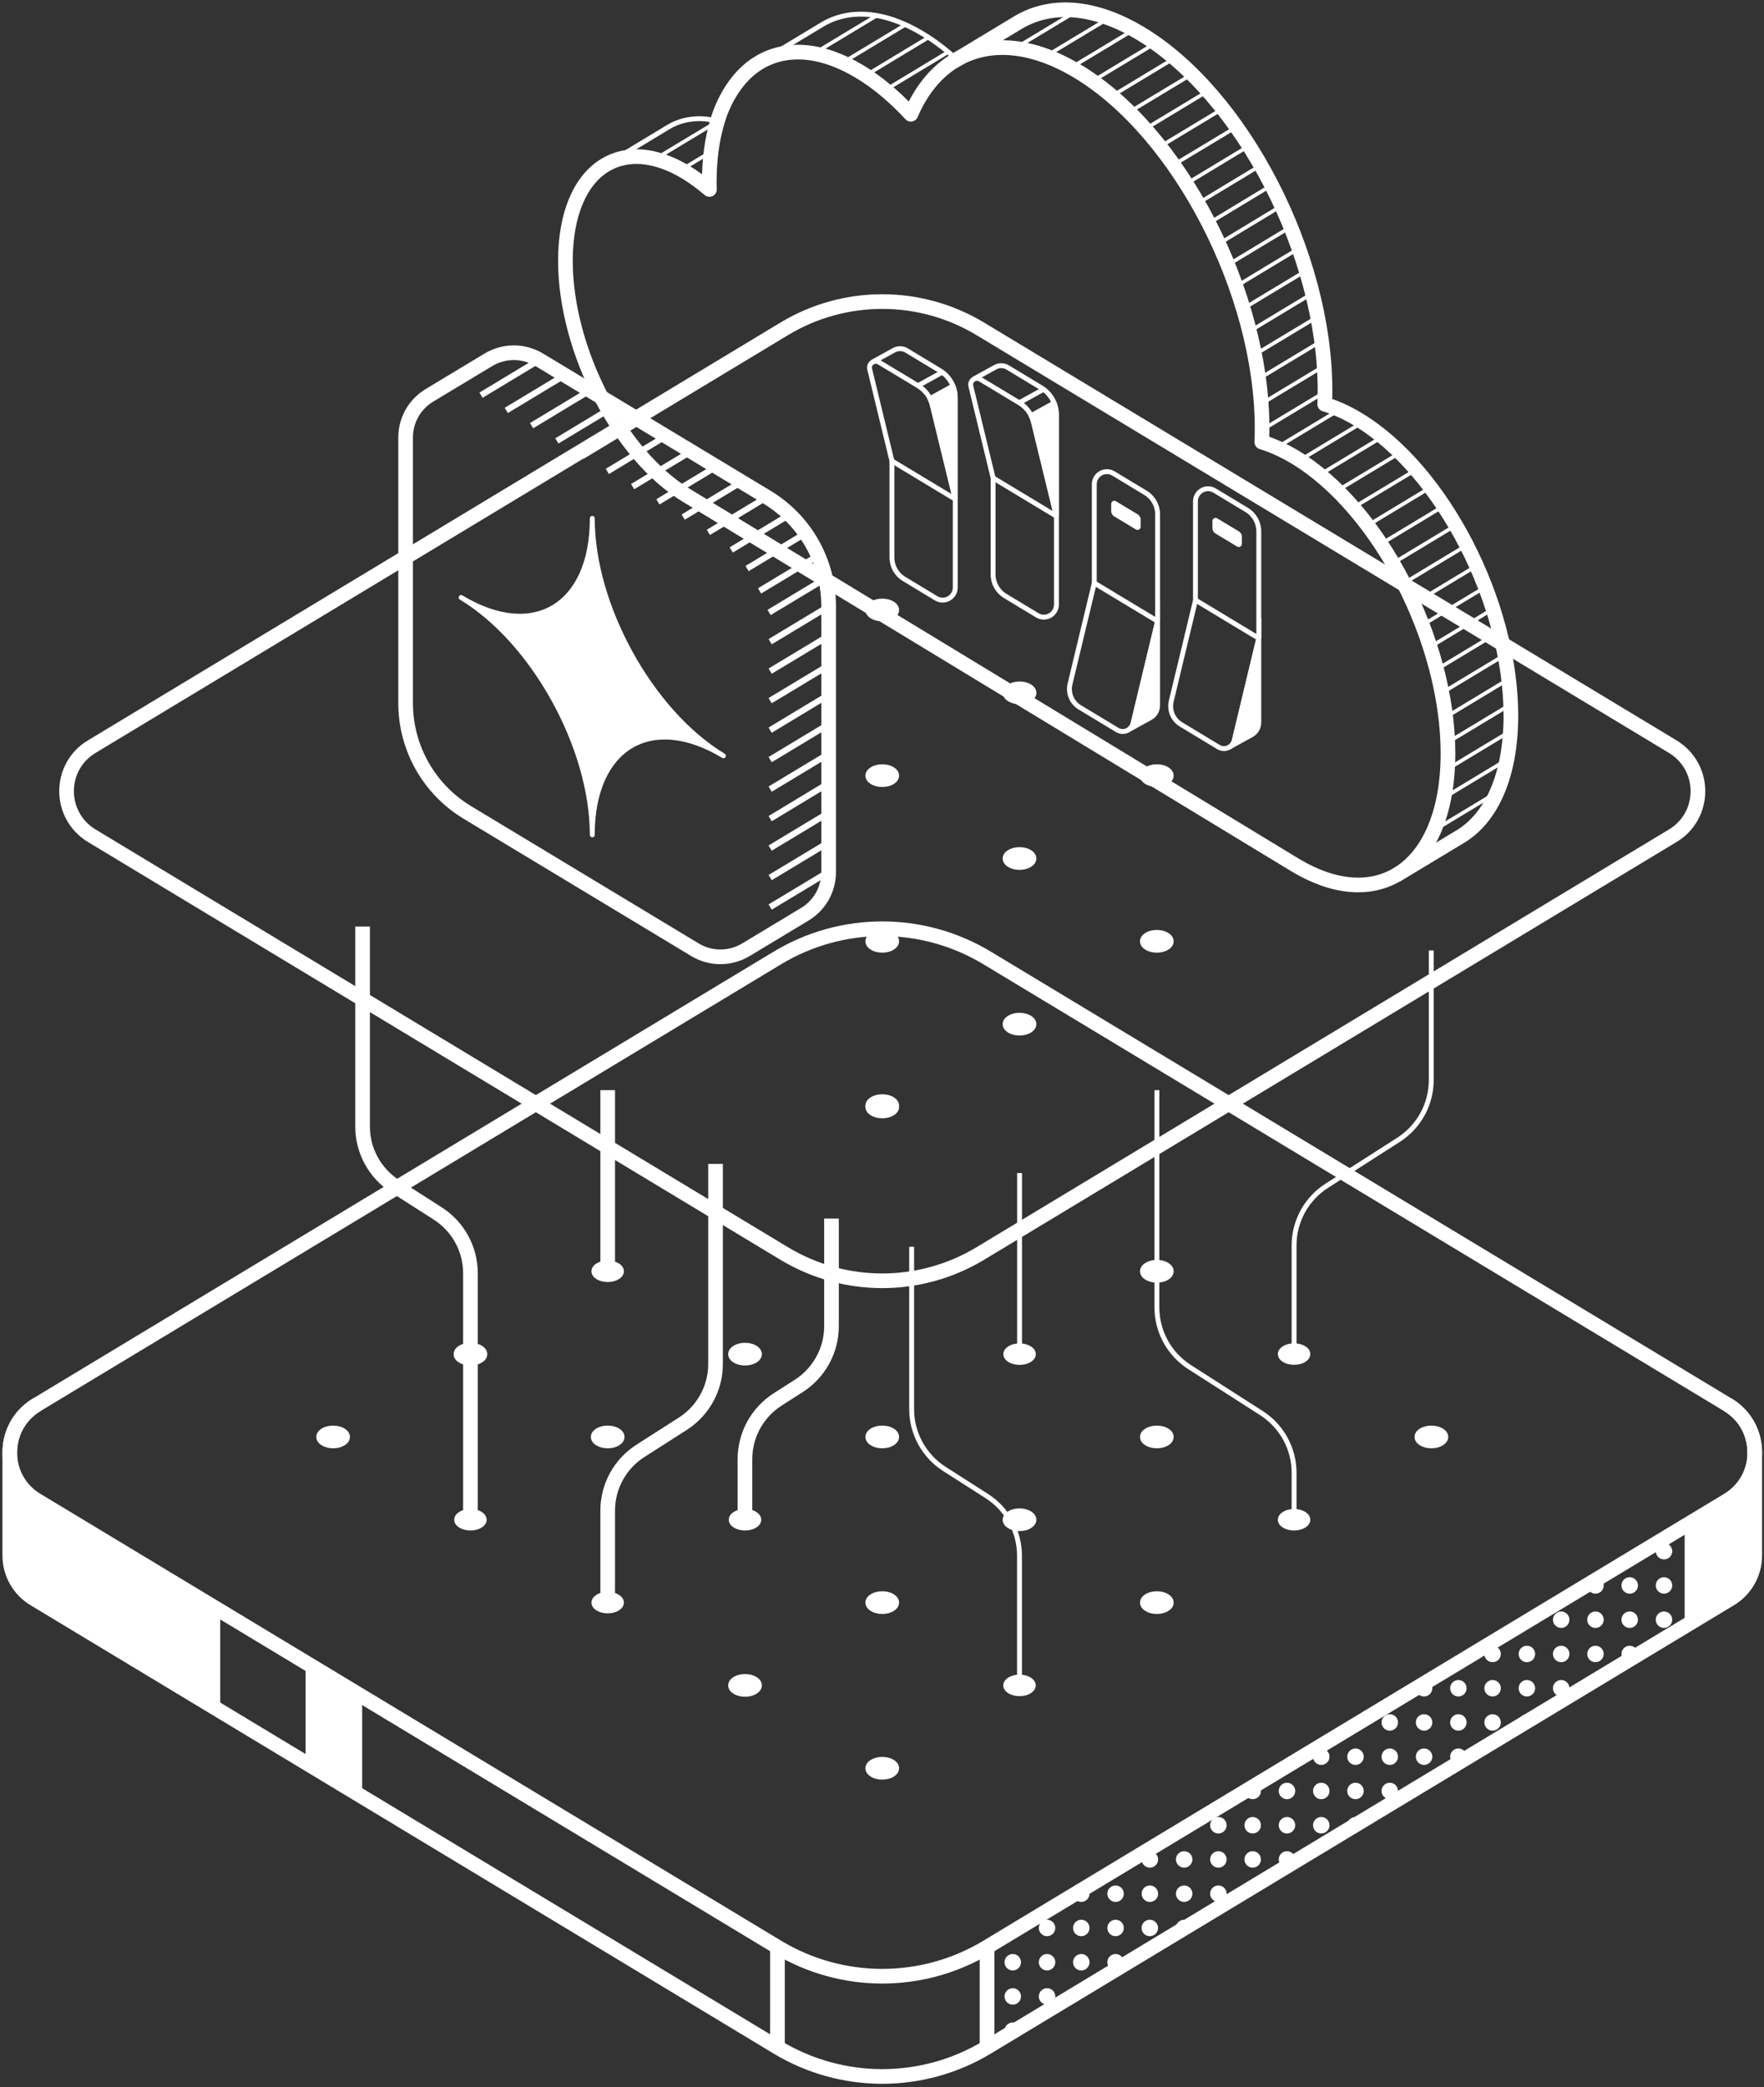 <svg width="361" height="427" viewBox="0 0 361 427" fill="none" xmlns="http://www.w3.org/2000/svg">
<rect x="0" y="0" width="361" height="427" fill="#333333" stroke="none"/>
<path d="M180.551 227.904C182.108 227.904 183.37 227.142 183.37 226.204C183.37 225.266 182.108 224.507 180.551 224.507C178.995 224.507 177.732 225.266 177.732 226.204C177.732 227.142 178.995 227.904 180.551 227.904Z" fill="white" stroke="white" stroke-width="1.25" stroke-miterlimit="10"/>
<path d="M68.173 295.691C69.73 295.691 70.992 294.929 70.992 293.991C70.992 293.054 69.73 292.294 68.173 292.294C66.617 292.294 65.355 293.054 65.355 293.991C65.355 294.929 66.617 295.691 68.173 295.691Z" fill="white" stroke="white" stroke-width="1.25" stroke-miterlimit="10"/>
<path d="M96.275 278.75C97.832 278.75 99.094 277.991 99.094 277.053C99.094 276.115 97.832 275.355 96.275 275.355C94.718 275.355 93.456 276.115 93.456 277.053C93.456 277.991 94.718 278.75 96.275 278.75Z" fill="white" stroke="white" stroke-width="1.25" stroke-miterlimit="10"/>
<path d="M124.362 261.797C125.919 261.797 127.181 261.036 127.181 260.098C127.181 259.16 125.919 258.4 124.362 258.4C122.805 258.4 121.543 259.16 121.543 260.098C121.543 261.036 122.805 261.797 124.362 261.797Z" fill="white" stroke="white" stroke-miterlimit="10"/>
<path d="M96.275 312.63C97.832 312.63 99.094 311.87 99.094 310.932C99.094 309.994 97.832 309.233 96.275 309.233C94.718 309.233 93.456 309.994 93.456 310.932C93.456 311.87 94.718 312.63 96.275 312.63Z" fill="white" stroke="white" stroke-miterlimit="10"/>
<path d="M124.362 295.691C125.919 295.691 127.181 294.929 127.181 293.991C127.181 293.054 125.919 292.294 124.362 292.294C122.805 292.294 121.543 293.054 121.543 293.991C121.543 294.929 122.805 295.691 124.362 295.691Z" fill="white" stroke="white" stroke-width="1.25" stroke-miterlimit="10"/>
<path d="M152.464 278.75C154.021 278.75 155.284 277.991 155.284 277.053C155.284 276.115 154.021 275.355 152.464 275.355C150.908 275.355 149.646 276.115 149.646 277.053C149.646 277.991 150.908 278.75 152.464 278.75Z" fill="white" stroke="white" stroke-width="1.25" stroke-miterlimit="10"/>
<path d="M124.362 329.584C125.919 329.584 127.181 328.825 127.181 327.887C127.181 326.947 125.919 326.188 124.362 326.188C122.805 326.188 121.543 326.947 121.543 327.887C121.543 328.825 122.805 329.584 124.362 329.584Z" fill="white" stroke="white" stroke-miterlimit="10"/>
<path d="M152.464 312.63C154.021 312.63 155.284 311.87 155.284 310.932C155.284 309.994 154.021 309.233 152.464 309.233C150.908 309.233 149.646 309.994 149.646 310.932C149.646 311.87 150.908 312.63 152.464 312.63Z" fill="white" stroke="white" stroke-miterlimit="10"/>
<path d="M180.551 295.691C182.108 295.691 183.37 294.929 183.37 293.991C183.37 293.054 182.108 292.294 180.551 292.294C178.995 292.294 177.732 293.054 177.732 293.991C177.732 294.929 178.995 295.691 180.551 295.691Z" fill="white" stroke="white" stroke-width="1.25" stroke-miterlimit="10"/>
<path d="M208.655 278.75C210.211 278.75 211.473 277.991 211.473 277.053C211.473 276.115 210.211 275.355 208.655 275.355C207.098 275.355 205.836 276.115 205.836 277.053C205.836 277.991 207.098 278.75 208.655 278.75Z" fill="white" stroke="white" stroke-miterlimit="10"/>
<path d="M236.744 261.797C238.3 261.797 239.562 261.036 239.562 260.098C239.562 259.16 238.3 258.4 236.744 258.4C235.187 258.4 233.925 259.16 233.925 260.098C233.925 261.036 235.187 261.797 236.744 261.797Z" fill="white" stroke="white" stroke-width="1.25" stroke-miterlimit="10"/>
<path d="M152.464 346.523C154.021 346.523 155.284 345.764 155.284 344.826C155.284 343.888 154.021 343.126 152.464 343.126C150.908 343.126 149.646 343.888 149.646 344.826C149.646 345.764 150.908 346.523 152.464 346.523Z" fill="white" stroke="white" stroke-width="1.25" stroke-miterlimit="10"/>
<path d="M180.551 329.584C182.108 329.584 183.37 328.825 183.37 327.887C183.37 326.947 182.108 326.188 180.551 326.188C178.995 326.188 177.732 326.947 177.732 327.887C177.732 328.825 178.995 329.584 180.551 329.584Z" fill="white" stroke="white" stroke-width="1.25" stroke-miterlimit="10"/>
<path d="M208.64 312.63C210.197 312.63 211.459 311.87 211.459 310.932C211.459 309.994 210.197 309.233 208.64 309.233C207.083 309.233 205.821 309.994 205.821 310.932C205.821 311.87 207.083 312.63 208.64 312.63Z" fill="white" stroke="white" stroke-width="1.25" stroke-miterlimit="10"/>
<path d="M236.744 295.691C238.3 295.691 239.562 294.929 239.562 293.991C239.562 293.054 238.3 292.294 236.744 292.294C235.187 292.294 233.925 293.054 233.925 293.991C233.925 294.929 235.187 295.691 236.744 295.691Z" fill="white" stroke="white" stroke-width="1.25" stroke-miterlimit="10"/>
<path d="M264.83 278.736C266.387 278.736 267.649 277.977 267.649 277.039C267.649 276.101 266.387 275.339 264.83 275.339C263.274 275.339 262.012 276.101 262.012 277.039C262.012 277.977 263.274 278.736 264.83 278.736Z" fill="white" stroke="white" stroke-miterlimit="10"/>
<path d="M180.551 363.478C182.108 363.478 183.37 362.718 183.37 361.779C183.37 360.841 182.108 360.081 180.551 360.081C178.995 360.081 177.732 360.841 177.732 361.779C177.732 362.718 178.995 363.478 180.551 363.478Z" fill="white" stroke="white" stroke-width="1.25" stroke-miterlimit="10"/>
<path d="M208.64 346.523C210.197 346.523 211.459 345.764 211.459 344.826C211.459 343.888 210.197 343.126 208.64 343.126C207.083 343.126 205.821 343.888 205.821 344.826C205.821 345.764 207.083 346.523 208.64 346.523Z" fill="white" stroke="white" stroke-miterlimit="10"/>
<path d="M236.744 329.584C238.3 329.584 239.562 328.825 239.562 327.887C239.562 326.947 238.3 326.188 236.744 326.188C235.187 326.188 233.925 326.947 233.925 327.887C233.925 328.825 235.187 329.584 236.744 329.584Z" fill="white" stroke="white" stroke-width="1.25" stroke-miterlimit="10"/>
<path d="M264.83 312.63C266.387 312.63 267.649 311.87 267.649 310.932C267.649 309.994 266.387 309.233 264.83 309.233C263.274 309.233 262.012 309.994 262.012 310.932C262.012 311.87 263.274 312.63 264.83 312.63Z" fill="white" stroke="white" stroke-miterlimit="10"/>
<path d="M292.931 295.691C294.488 295.691 295.752 294.929 295.752 293.991C295.752 293.054 294.488 292.294 292.931 292.294C291.374 292.294 290.112 293.054 290.112 293.991C290.112 294.929 291.374 295.691 292.931 295.691Z" fill="white" stroke="white" stroke-width="1.25" stroke-miterlimit="10"/>
<path d="M292.903 194.459V220.979C292.903 225.93 290.375 230.531 286.204 233.201L271.529 242.594C267.358 245.263 264.83 249.865 264.83 254.815V277.053" stroke="white" stroke-miterlimit="10"/>
<path d="M208.641 344.826V318.305C208.641 313.355 206.113 308.754 201.942 306.084L193.267 300.539C189.096 297.867 186.568 293.266 186.568 288.316V255.092" stroke="white" stroke-miterlimit="10"/>
<path d="M170.164 249.314V271.333C170.164 276.283 167.636 280.885 163.465 283.556L159.15 286.314C154.979 288.985 152.451 293.587 152.451 298.535V310.932" stroke="white" stroke-width="3" stroke-miterlimit="10"/>
<path d="M146.434 238.137V279.071C146.434 284.021 143.906 288.622 139.736 291.292L131.061 296.837C126.891 299.509 124.362 304.11 124.362 309.06V327.871" stroke="white" stroke-width="3" stroke-miterlimit="10"/>
<path d="M74.204 189.567V230.501C74.204 235.451 76.733 240.053 80.903 242.724L89.577 248.267C93.748 250.939 96.276 255.54 96.276 260.491V310.932" stroke="white" stroke-width="3" stroke-miterlimit="10"/>
<path d="M264.831 310.932V301.322C264.831 296.372 262.303 291.771 258.132 289.101L243.457 279.708C239.286 277.038 236.758 272.437 236.758 267.487V223.04" stroke="white" stroke-miterlimit="10"/>
<path d="M124.362 260.098V223.04" stroke="white" stroke-width="3" stroke-miterlimit="10"/>
<path d="M208.655 277.053V239.995" stroke="white" stroke-miterlimit="10"/>
<path d="M342.32 152.757C345.748 154.831 347.477 158.359 347.477 161.872C347.477 165.385 345.764 168.926 342.32 170.989L200.603 256.47C188.266 263.901 172.835 263.901 160.498 256.47L18.781 170.989C15.352 168.912 13.623 165.385 13.623 161.872C13.623 158.359 15.338 154.817 18.781 152.757L160.498 67.275C172.835 59.843 188.266 59.843 200.603 67.275L342.32 152.757Z" stroke="white" stroke-width="3" stroke-miterlimit="10"/>
<path d="M180.551 126.498C182.108 126.498 183.37 125.738 183.37 124.8C183.37 123.862 182.108 123.101 180.551 123.101C178.995 123.101 177.732 123.862 177.732 124.8C177.732 125.738 178.995 126.498 180.551 126.498Z" fill="white" stroke="white" stroke-width="1.25" stroke-miterlimit="10"/>
<path d="M180.551 160.391C182.108 160.391 183.37 159.631 183.37 158.693C183.37 157.755 182.108 156.994 180.551 156.994C178.995 156.994 177.732 157.755 177.732 158.693C177.732 159.631 178.995 160.391 180.551 160.391Z" fill="white" stroke="white" stroke-width="1.25" stroke-miterlimit="10"/>
<path d="M208.655 143.452C210.211 143.452 211.473 142.692 211.473 141.754C211.473 140.816 210.211 140.055 208.655 140.055C207.098 140.055 205.836 140.816 205.836 141.754C205.836 142.692 207.098 143.452 208.655 143.452Z" fill="white" stroke="white" stroke-width="1.25" stroke-miterlimit="10"/>
<path d="M180.551 194.285C182.108 194.285 183.37 193.525 183.37 192.587C183.37 191.649 182.108 190.888 180.551 190.888C178.995 190.888 177.732 191.649 177.732 192.587C177.732 193.525 178.995 194.285 180.551 194.285Z" fill="white" stroke="white" stroke-width="1.25" stroke-miterlimit="10"/>
<path d="M208.639 177.346C210.196 177.346 211.458 176.586 211.458 175.646C211.458 174.708 210.196 173.949 208.639 173.949C207.082 173.949 205.82 174.708 205.82 175.646C205.82 176.586 207.082 177.346 208.639 177.346Z" fill="white" stroke="white" stroke-width="1.25" stroke-miterlimit="10"/>
<path d="M236.742 160.391C238.298 160.391 239.56 159.631 239.56 158.693C239.56 157.755 238.298 156.994 236.742 156.994C235.185 156.994 233.923 157.755 233.923 158.693C233.923 159.631 235.185 160.391 236.742 160.391Z" fill="white" stroke="white" stroke-width="1.25" stroke-miterlimit="10"/>
<path d="M180.551 228.178C182.108 228.178 183.37 227.419 183.37 226.481C183.37 225.543 182.108 224.783 180.551 224.783C178.995 224.783 177.732 225.543 177.732 226.481C177.732 227.419 178.995 228.178 180.551 228.178Z" fill="white" stroke="white" stroke-width="1.25" stroke-miterlimit="10"/>
<path d="M208.639 211.239C210.196 211.239 211.458 210.48 211.458 209.542C211.458 208.604 210.196 207.842 208.639 207.842C207.082 207.842 205.82 208.604 205.82 209.542C205.82 210.48 207.082 211.239 208.639 211.239Z" fill="white" stroke="white" stroke-width="1.25" stroke-miterlimit="10"/>
<path d="M236.742 194.285C238.298 194.285 239.56 193.525 239.56 192.587C239.56 191.649 238.298 190.888 236.742 190.888C235.185 190.888 233.923 191.649 233.923 192.587C233.923 193.525 235.185 194.285 236.742 194.285Z" fill="white" stroke="white" stroke-width="1.25" stroke-miterlimit="10"/>
<path d="M203.237 97.788V117.529C203.237 119.344 204.182 121.013 205.736 121.942L212.274 125.89C214.004 126.935 216.199 125.687 216.199 123.684V105.612" stroke="white" stroke-miterlimit="10"/>
<path d="M203.237 97.788L216.185 105.598" stroke="white" stroke-miterlimit="10"/>
<path d="M203.238 97.788L198.69 79.034C198.515 78.396 198.835 77.829 199.315 77.568C199.692 77.365 200.172 77.336 200.608 77.597L208.585 82.402C210.009 83.258 211.041 84.623 211.477 86.219L216.199 105.598" stroke="white" stroke-miterlimit="10"/>
<path d="M216.185 105.598V84.841C216.185 82.576 215.007 80.486 213.059 79.31L206.231 75.188C205.446 74.709 204.458 74.694 203.644 75.144L199.3 77.539" stroke="white" stroke-miterlimit="10"/>
<path d="M216.185 105.598L211.462 86.219C211.346 85.813 211.201 85.421 211.011 85.044C211.869 84.579 215.254 82.707 215.719 82.446C216.024 83.2 216.185 84.013 216.185 84.855V105.612V105.598Z" fill="white" stroke="white" stroke-linecap="round" stroke-linejoin="round"/>
<path d="M213.524 79.673L208.584 82.402" stroke="white" stroke-miterlimit="10"/>
<path d="M182.53 94.305V114.046C182.53 115.861 183.475 117.53 185.029 118.459L191.568 122.407C193.297 123.452 195.492 122.204 195.492 120.201V102.129" stroke="white" stroke-miterlimit="10"/>
<path d="M182.53 94.305L195.477 102.114" stroke="white" stroke-miterlimit="10"/>
<path d="M182.532 94.305L177.984 75.551C177.809 74.912 178.129 74.346 178.609 74.085C178.986 73.882 179.466 73.852 179.902 74.114L187.879 78.918C189.303 79.775 190.335 81.139 190.771 82.736L195.493 102.114" stroke="white" stroke-miterlimit="10"/>
<path d="M195.477 102.114V81.357C195.477 79.093 194.3 77.002 192.353 75.827L185.524 71.704C184.739 71.225 183.751 71.211 182.937 71.661L178.593 74.056" stroke="white" stroke-miterlimit="10"/>
<path d="M195.478 102.114L190.756 82.736C190.64 82.33 190.494 81.938 190.306 81.56C191.163 81.096 194.549 79.223 195.013 78.962C195.319 79.717 195.478 80.53 195.478 81.371V102.129V102.114Z" fill="white" stroke="white" stroke-linecap="round" stroke-linejoin="round"/>
<path d="M192.805 76.175L187.864 78.904" stroke="white" stroke-miterlimit="10"/>
<path d="M134.062 32.537L146.835 24.844" stroke="white" stroke-width="0.75" stroke-miterlimit="10"/>
<path d="M139.438 34.715L145.527 31.043" stroke="white" stroke-width="0.75" stroke-miterlimit="10"/>
<path d="M166.554 10.953L179.428 3.187" stroke="white" stroke-width="0.75" stroke-miterlimit="10"/>
<path d="M172.452 12.811L185.326 5.045" stroke="white" stroke-width="0.75" stroke-miterlimit="10"/>
<path d="M177.16 15.424L190.034 7.643" stroke="white" stroke-width="0.75" stroke-miterlimit="10"/>
<path d="M181.171 18.414L194.06 10.633" stroke="white" stroke-width="0.75" stroke-miterlimit="10"/>
<path d="M207.674 9.908L220.578 2.127" stroke="white" stroke-width="0.75" stroke-miterlimit="10"/>
<path d="M214.084 11.461L226.972 3.695" stroke="white" stroke-width="0.75" stroke-miterlimit="10"/>
<path d="M219.184 13.827L232.085 6.047" stroke="white" stroke-width="0.75" stroke-miterlimit="10"/>
<path d="M223.584 16.599L236.474 8.819" stroke="white" stroke-width="0.75" stroke-miterlimit="10"/>
<path d="M227.522 19.648L240.396 11.882" stroke="white" stroke-width="0.75" stroke-miterlimit="10"/>
<path d="M231.081 22.928L243.971 15.162" stroke="white" stroke-width="0.75" stroke-miterlimit="10"/>
<path d="M234.353 26.383L247.242 18.602" stroke="white" stroke-width="0.75" stroke-miterlimit="10"/>
<path d="M250.249 22.231L237.375 29.997" stroke="white" stroke-width="0.75" stroke-miterlimit="10"/>
<path d="M240.166 33.728L253.054 25.962" stroke="white" stroke-width="0.75" stroke-miterlimit="10"/>
<path d="M242.767 37.603L255.64 29.823" stroke="white" stroke-width="0.75" stroke-miterlimit="10"/>
<path d="M258.039 33.815L245.149 41.595" stroke="white" stroke-width="0.75" stroke-miterlimit="10"/>
<path d="M260.246 37.894L247.372 45.674" stroke="white" stroke-width="0.75" stroke-miterlimit="10"/>
<path d="M249.406 49.883L262.28 42.103" stroke="white" stroke-width="0.75" stroke-miterlimit="10"/>
<path d="M251.267 54.194L264.14 46.429" stroke="white" stroke-width="0.75" stroke-miterlimit="10"/>
<path d="M252.938 58.593L265.811 50.827" stroke="white" stroke-width="0.75" stroke-miterlimit="10"/>
<path d="M254.418 63.136L267.308 55.37" stroke="white" stroke-width="0.75" stroke-miterlimit="10"/>
<path d="M255.698 67.796L268.572 60.03" stroke="white" stroke-width="0.75" stroke-miterlimit="10"/>
<path d="M269.647 64.805L256.757 72.571" stroke="white" stroke-width="0.75" stroke-miterlimit="10"/>
<path d="M270.462 69.755L257.574 77.521" stroke="white" stroke-width="0.75" stroke-miterlimit="10"/>
<path d="M258.109 82.63L270.983 74.865" stroke="white" stroke-width="0.75" stroke-miterlimit="10"/>
<path d="M258.284 87.943L271.172 80.177" stroke="white" stroke-width="0.75" stroke-miterlimit="10"/>
<path d="M274.123 83.821L261.249 91.586" stroke="white" stroke-width="0.75" stroke-miterlimit="10"/>
<path d="M278.874 86.39L265.986 94.17" stroke="white" stroke-width="0.75" stroke-miterlimit="10"/>
<path d="M270.054 97.131L282.944 89.351" stroke="white" stroke-width="0.75" stroke-miterlimit="10"/>
<path d="M273.671 100.383L286.545 92.617" stroke="white" stroke-width="0.75" stroke-miterlimit="10"/>
<path d="M276.928 103.852L289.816 96.086" stroke="white" stroke-width="0.75" stroke-miterlimit="10"/>
<path d="M279.877 107.495L292.751 99.73" stroke="white" stroke-width="0.75" stroke-miterlimit="10"/>
<path d="M282.579 111.298L295.455 103.533" stroke="white" stroke-width="0.75" stroke-miterlimit="10"/>
<path d="M285.034 115.247L297.908 107.481" stroke="white" stroke-width="0.75" stroke-miterlimit="10"/>
<path d="M287.273 119.326L300.147 111.56" stroke="white" stroke-width="0.75" stroke-miterlimit="10"/>
<path d="M289.292 123.535L302.166 115.769" stroke="white" stroke-width="0.75" stroke-miterlimit="10"/>
<path d="M291.096 127.875L303.969 120.109" stroke="white" stroke-width="0.75" stroke-miterlimit="10"/>
<path d="M292.664 132.36L305.538 124.594" stroke="white" stroke-width="0.75" stroke-miterlimit="10"/>
<path d="M294 136.976L306.874 129.21" stroke="white" stroke-width="0.75" stroke-miterlimit="10"/>
<path d="M295.075 141.766L307.949 134" stroke="white" stroke-width="0.75" stroke-miterlimit="10"/>
<path d="M295.86 146.716L308.736 138.951" stroke="white" stroke-width="0.75" stroke-miterlimit="10"/>
<path d="M296.282 151.884L309.158 144.118" stroke="white" stroke-width="0.75" stroke-miterlimit="10"/>
<path d="M296.223 157.357L309.096 149.591" stroke="white" stroke-width="0.75" stroke-miterlimit="10"/>
<path d="M295.496 163.205L308.37 155.441" stroke="white" stroke-width="0.75" stroke-miterlimit="10"/>
<path d="M293.477 169.868L306.35 162.103" stroke="white" stroke-width="0.75" stroke-miterlimit="10"/>
<path d="M140.426 35.281C142.054 36.268 143.638 37.444 145.178 38.765C145.178 38.272 145.149 37.792 145.149 37.313C145.149 32.654 145.716 28.532 146.776 24.99C146.864 24.685 148.883 16.701 155.32 12.826C160.784 9.531 168.035 9.879 175.983 14.684C179.645 16.89 183.146 19.866 186.401 23.378C189.133 17.035 192.925 13.769 195.963 12.071C202.559 8.384 211.176 8.95 220.621 14.64C241.413 27.182 258.284 59.87 258.284 87.624C258.284 88.582 258.255 89.526 258.225 90.44C260.42 91.108 262.701 92.138 265.054 93.546C282.318 103.969 296.325 131.098 296.325 154.134C296.325 166.413 292.345 175.051 286.023 178.869C280.486 182.208 273.135 181.845 265.071 176.995L140.499 101.37C126.84 93.126 115.739 71.657 115.71 53.397C115.71 43.657 118.834 36.791 123.847 33.772C128.235 31.13 134.033 31.42 140.412 35.267L140.426 35.281Z" stroke="white" stroke-width="3" stroke-linecap="round" stroke-linejoin="round"/>
<path d="M123.862 33.786L136.736 26.02C138.393 25.018 140.253 24.438 142.287 24.307C143.871 24.206 145.397 24.394 146.821 24.83" stroke="white" stroke-linecap="round" stroke-linejoin="round"/>
<path d="M155.321 12.825L168.195 5.06C173.659 1.765 180.91 2.113 188.858 6.918C191.241 8.355 193.58 10.126 195.803 12.158" stroke="white" stroke-linecap="round" stroke-linejoin="round"/>
<path d="M286.024 178.897L298.898 171.131C305.219 167.313 309.2 158.677 309.2 146.397C309.2 123.346 295.208 96.217 277.931 85.809C275.592 84.387 273.295 83.371 271.102 82.703C271.144 81.774 271.16 80.845 271.16 79.887C271.16 52.119 254.29 19.445 233.495 6.903C223.804 1.053 214.97 0.618 208.3 4.639L195.426 12.405" stroke="white" stroke-width="3" stroke-linecap="round" stroke-linejoin="round"/>
<path d="M257.611 130.593V108.733C257.611 106.918 256.666 105.249 255.111 104.32L248.573 100.372C246.843 99.327 244.648 100.575 244.648 102.578V122.784" stroke="white" stroke-miterlimit="10"/>
<path d="M257.611 130.593L244.665 122.784" stroke="white" stroke-miterlimit="10"/>
<path d="M253.179 111.825L248.747 109.154C248.354 108.922 248.121 108.501 248.121 108.051V106.599C248.121 106.091 248.675 105.786 249.096 106.048L253.528 108.719C253.919 108.951 254.152 109.372 254.152 109.822V111.273C254.152 111.781 253.6 112.086 253.179 111.825Z" fill="white"/>
<path d="M244.663 122.784L239.694 143.469C239.258 145.312 240.057 147.228 241.686 148.215L249.358 152.845C250.07 153.267 250.882 153.252 251.536 152.889C252.046 152.613 252.453 152.12 252.598 151.496L257.611 130.608" stroke="white" stroke-miterlimit="10"/>
<path d="M257.611 130.593L252.597 151.481C252.453 152.105 252.046 152.599 251.538 152.875L256.114 150.349C257.045 149.841 257.611 148.868 257.611 147.809V130.593Z" fill="white" stroke="white" stroke-miterlimit="10"/>
<path d="M236.904 127.095V105.235C236.904 103.421 235.959 101.751 234.405 100.823L227.866 96.874C226.137 95.829 223.944 97.077 223.944 99.081V119.286" stroke="white" stroke-miterlimit="10"/>
<path d="M236.904 127.096L223.944 119.286" stroke="white" stroke-miterlimit="10"/>
<path d="M232.459 108.327L228.027 105.656C227.634 105.424 227.401 105.003 227.401 104.553V103.101C227.401 102.593 227.953 102.289 228.376 102.55L232.808 105.221C233.199 105.453 233.432 105.874 233.432 106.324V107.775C233.432 108.283 232.88 108.588 232.459 108.327Z" fill="white"/>
<path d="M223.943 119.286L218.974 139.971C218.539 141.814 219.337 143.73 220.964 144.717L228.638 149.348C229.35 149.769 230.163 149.754 230.817 149.391C231.326 149.116 231.731 148.622 231.878 147.998L236.891 127.11" stroke="white" stroke-miterlimit="10"/>
<path d="M236.905 127.096L231.891 147.983C231.747 148.607 231.34 149.101 230.83 149.377L235.408 146.851C236.337 146.343 236.905 145.371 236.905 144.311V127.096Z" fill="white" stroke="white" stroke-miterlimit="10"/>
<path d="M87.919 80.862L99.892 73.647C102.944 71.804 106.925 71.543 110.413 73.647L156.94 101.706C164.786 106.438 169.581 114.915 169.581 124.074V178.376C169.581 182.208 167.547 185.344 164.67 187.072L152.696 194.285C149.645 196.128 145.664 196.391 142.176 194.285L95.65 166.227C87.803 161.495 83.008 153.018 83.008 143.859V89.556C83.008 85.724 85.042 82.589 87.919 80.862Z" stroke="white" stroke-width="3" stroke-miterlimit="10"/>
<path d="M149.646 112.52L161.604 105.291" stroke="white" stroke-width="1.25" stroke-miterlimit="10"/>
<path d="M152.886 116.323L164.859 109.108" stroke="white" stroke-width="1.25" stroke-miterlimit="10"/>
<path d="M157.391 125.308L169.364 118.094" stroke="white" stroke-width="1.25" stroke-miterlimit="10"/>
<path d="M155.444 120.895L167.417 113.681" stroke="white" stroke-width="1.25" stroke-miterlimit="10"/>
<path d="M144.967 108.92L156.94 101.706" stroke="white" stroke-width="1.25" stroke-miterlimit="10"/>
<path d="M139.809 105.799L151.767 98.585" stroke="white" stroke-width="1.25" stroke-miterlimit="10"/>
<path d="M134.637 102.678L146.596 95.464" stroke="white" stroke-width="1.25" stroke-miterlimit="10"/>
<path d="M129.464 99.558L141.437 92.343" stroke="white" stroke-width="1.25" stroke-miterlimit="10"/>
<path d="M124.29 96.451L136.263 89.222" stroke="white" stroke-width="1.25" stroke-miterlimit="10"/>
<path d="M119.118 93.33L131.091 86.102" stroke="white" stroke-width="1.25" stroke-miterlimit="10"/>
<path d="M113.959 90.209L125.918 82.995" stroke="white" stroke-width="1.25" stroke-miterlimit="10"/>
<path d="M108.787 87.088L120.746 79.874" stroke="white" stroke-width="1.25" stroke-miterlimit="10"/>
<path d="M103.612 83.967L115.586 76.753" stroke="white" stroke-width="1.25" stroke-miterlimit="10"/>
<path d="M98.44 80.847L110.414 73.633" stroke="white" stroke-width="1.25" stroke-miterlimit="10"/>
<path d="M157.609 131.288L169.582 124.074" stroke="white" stroke-width="1.25" stroke-miterlimit="10"/>
<path d="M157.609 137.312L169.582 130.098" stroke="white" stroke-width="1.25" stroke-miterlimit="10"/>
<path d="M157.609 143.35L169.582 136.136" stroke="white" stroke-width="1.25" stroke-miterlimit="10"/>
<path d="M157.609 149.388L169.582 142.16" stroke="white" stroke-width="1.25" stroke-miterlimit="10"/>
<path d="M157.609 155.413L169.582 148.198" stroke="white" stroke-width="1.25" stroke-miterlimit="10"/>
<path d="M157.609 161.451L169.582 154.236" stroke="white" stroke-width="1.25" stroke-miterlimit="10"/>
<path d="M157.609 167.49L169.582 160.261" stroke="white" stroke-width="1.25" stroke-miterlimit="10"/>
<path d="M157.609 173.514L169.582 166.299" stroke="white" stroke-width="1.25" stroke-miterlimit="10"/>
<path d="M157.609 179.552L169.582 172.337" stroke="white" stroke-width="1.25" stroke-miterlimit="10"/>
<path d="M157.609 185.577L169.582 178.362" stroke="white" stroke-width="1.25" stroke-miterlimit="10"/>
<path d="M152.697 194.271L164.671 187.056C167.548 185.33 169.582 182.194 169.582 178.362V124.059C169.582 114.915 164.787 106.423 156.94 101.691L110.413 73.633C106.926 71.528 102.945 71.804 99.893 73.633L87.92 80.847" stroke="white" stroke-miterlimit="10"/>
<path d="M121.209 106.06C121.209 123.943 133.226 145.688 148.047 154.629C133.226 145.688 121.209 152.932 121.209 170.815C121.209 152.932 109.192 131.187 94.371 122.245C109.192 131.187 121.209 123.943 121.209 106.06Z" fill="white" stroke="white" stroke-linecap="round" stroke-linejoin="round"/>
<path d="M2 297.172C2 293.398 3.831 289.622 7.507 287.416L159.105 195.984C172.299 188.03 188.806 188.03 201.998 195.984L353.597 287.416C357.272 289.638 359.104 293.398 359.104 297.172V318.261C359.104 321.891 357.2 325.26 354.091 327.131L201.998 418.87C188.806 426.824 172.299 426.824 159.105 418.87L7.013 327.131C3.904 325.26 2 321.891 2 318.261V297.172Z" stroke="white" stroke-width="3" stroke-miterlimit="10"/>
<path d="M7.507 287.418C3.831 289.639 2 293.398 2 297.172C2 300.946 3.831 304.72 7.507 306.926L159.105 398.36C172.299 406.314 188.806 406.314 201.998 398.36L353.597 306.926C357.272 304.705 359.104 300.946 359.104 297.172C359.104 293.398 357.272 289.622 353.597 287.418" stroke="white" stroke-width="3" stroke-miterlimit="10"/>
<path d="M159.105 398.374V418.87" stroke="white" stroke-width="3" stroke-miterlimit="10"/>
<mask id="mask0_336_465" style="mask-type:luminance" maskUnits="userSpaceOnUse" x="201" y="306" width="154" height="113">
<path d="M201.998 398.374L353.597 306.926L354.09 327.132L201.998 418.87V398.374Z" fill="white"/>
</mask>
<g mask="url(#mask0_336_465)">
<path d="M347.553 315.694C346.623 315.694 345.866 316.447 345.866 317.377C345.866 318.305 346.623 319.061 347.553 319.061C348.482 319.061 349.239 318.305 349.239 317.377C349.239 316.447 348.482 315.694 347.553 315.694ZM349.239 310.367C349.239 311.295 348.482 312.05 347.553 312.05C346.623 312.05 345.866 311.295 345.866 310.367C345.866 309.437 346.623 308.682 347.553 308.682C348.482 308.682 349.239 309.437 349.239 310.367Z" fill="white"/>
<path d="M347.553 329.701C346.623 329.701 345.866 330.456 345.866 331.384C345.866 332.314 346.623 333.068 347.553 333.068C348.482 333.068 349.239 332.314 349.239 331.384C349.239 330.456 348.482 329.701 347.553 329.701ZM349.239 324.374C349.239 325.302 348.482 326.057 347.553 326.057C346.623 326.057 345.866 325.302 345.866 324.374C345.866 323.444 346.623 322.69 347.553 322.69C348.482 322.69 349.239 323.444 349.239 324.374Z" fill="white"/>
<path d="M342.221 317.363C342.221 318.291 341.465 319.047 340.534 319.047C339.605 319.047 338.849 318.291 338.849 317.363C338.849 316.433 339.605 315.678 340.534 315.678C341.465 315.678 342.221 316.433 342.221 317.363Z" fill="white"/>
<path d="M333.514 329.701C332.585 329.701 331.828 330.456 331.828 331.384C331.828 332.314 332.585 333.068 333.514 333.068C334.444 333.068 335.201 332.314 335.201 331.384C335.201 330.456 334.444 329.701 333.514 329.701ZM342.218 331.384C342.218 332.314 341.462 333.068 340.533 333.068C339.602 333.068 338.848 332.314 338.848 331.384C338.848 330.456 339.602 329.701 340.533 329.701C341.462 329.701 342.218 330.456 342.218 331.384ZM342.218 324.374C342.218 325.302 341.462 326.057 340.533 326.057C339.602 326.057 338.848 325.302 338.848 324.374C338.848 323.444 339.602 322.69 340.533 322.69C341.462 322.69 342.218 323.444 342.218 324.374ZM335.201 324.374C335.201 325.302 334.444 326.057 333.514 326.057C332.585 326.057 331.828 325.302 331.828 324.374C331.828 323.444 332.585 322.69 333.514 322.69C334.444 322.69 335.201 323.444 335.201 324.374Z" fill="white"/>
<path d="M335.201 338.395C335.201 339.324 334.444 340.08 333.514 340.08C332.585 340.08 331.828 339.324 331.828 338.395C331.828 337.467 332.585 336.711 333.514 336.711C334.444 336.711 335.201 337.467 335.201 338.395Z" fill="white"/>
<path d="M319.493 329.701C318.564 329.701 317.807 330.456 317.807 331.384C317.807 332.314 318.564 333.068 319.493 333.068C320.424 333.068 321.178 332.314 321.178 331.384C321.178 330.456 320.424 329.701 319.493 329.701ZM328.198 331.384C328.198 332.314 327.441 333.068 326.51 333.068C325.581 333.068 324.825 332.314 324.825 331.384C324.825 330.456 325.581 329.701 326.51 329.701C327.441 329.701 328.198 330.456 328.198 331.384ZM328.198 324.374C328.198 325.302 327.441 326.057 326.51 326.057C325.581 326.057 324.825 325.302 324.825 324.374C324.825 323.444 325.581 322.69 326.51 322.69C327.441 322.69 328.198 323.444 328.198 324.374Z" fill="white"/>
<path d="M319.493 343.723C318.564 343.723 317.807 344.477 317.807 345.407C317.807 346.335 318.564 347.09 319.493 347.09C320.424 347.09 321.178 346.335 321.178 345.407C321.178 344.477 320.424 343.723 319.493 343.723ZM328.198 338.395C328.198 339.324 327.441 340.08 326.51 340.08C325.581 340.08 324.825 339.324 324.825 338.395C324.825 337.467 325.581 336.711 326.51 336.711C327.441 336.711 328.198 337.467 328.198 338.395ZM321.178 338.395C321.178 339.324 320.424 340.08 319.493 340.08C318.564 340.08 317.807 339.324 317.807 338.395C317.807 337.467 318.564 336.711 319.493 336.711C320.424 336.711 321.178 337.467 321.178 338.395Z" fill="white"/>
<path d="M314.16 331.384C314.16 332.314 313.406 333.068 312.475 333.068C311.546 333.068 310.79 332.314 310.79 331.384C310.79 330.456 311.546 329.701 312.475 329.701C313.406 329.701 314.16 330.456 314.16 331.384Z" fill="white"/>
<path d="M305.457 343.723C304.528 343.723 303.772 344.477 303.772 345.407C303.772 346.335 304.528 347.09 305.457 347.09C306.388 347.09 307.142 346.335 307.142 345.407C307.142 344.477 306.388 343.723 305.457 343.723ZM314.162 345.407C314.162 346.335 313.405 347.09 312.475 347.09C311.546 347.09 310.789 346.335 310.789 345.407C310.789 344.477 311.546 343.723 312.475 343.723C313.405 343.723 314.162 344.477 314.162 345.407ZM314.162 338.395C314.162 339.324 313.405 340.08 312.475 340.08C311.546 340.08 310.789 339.324 310.789 338.395C310.789 337.467 311.546 336.711 312.475 336.711C313.405 336.711 314.162 337.467 314.162 338.395ZM307.142 338.395C307.142 339.324 306.388 340.08 305.457 340.08C304.528 340.08 303.772 339.324 303.772 338.395C303.772 337.467 304.528 336.711 305.457 336.711C306.388 336.711 307.142 337.467 307.142 338.395Z" fill="white"/>
<path d="M314.162 352.403C314.162 353.331 313.405 354.087 312.475 354.087C311.546 354.087 310.789 353.331 310.789 352.403C310.789 351.473 311.546 350.72 312.475 350.72C313.405 350.72 314.162 351.473 314.162 352.403ZM307.142 352.403C307.142 353.331 306.388 354.087 305.457 354.087C304.528 354.087 303.772 353.331 303.772 352.403C303.772 351.473 304.528 350.72 305.457 350.72C306.388 350.72 307.142 351.473 307.142 352.403Z" fill="white"/>
<path d="M291.436 343.724C290.505 343.724 289.751 344.477 289.751 345.407C289.751 346.335 290.505 347.09 291.436 347.09C292.365 347.09 293.121 346.335 293.121 345.407C293.121 344.477 292.365 343.724 291.436 343.724ZM300.139 345.407C300.139 346.335 299.385 347.09 298.454 347.09C297.525 347.09 296.769 346.335 296.769 345.407C296.769 344.477 297.525 343.724 298.454 343.724C299.385 343.724 300.139 344.477 300.139 345.407Z" fill="white"/>
<path d="M291.436 357.73C290.505 357.73 289.751 358.484 289.751 359.414C289.751 360.344 290.505 361.097 291.436 361.097C292.365 361.097 293.121 360.344 293.121 359.414C293.121 358.484 292.365 357.73 291.436 357.73ZM300.139 359.414C300.139 360.344 299.385 361.097 298.454 361.097C297.525 361.097 296.769 360.344 296.769 359.414C296.769 358.484 297.525 357.73 298.454 357.73C299.385 357.73 300.139 358.484 300.139 359.414ZM300.139 352.403C300.139 353.331 299.385 354.087 298.454 354.087C297.525 354.087 296.769 353.331 296.769 352.403C296.769 351.473 297.525 350.72 298.454 350.72C299.385 350.72 300.139 351.473 300.139 352.403ZM293.121 352.403C293.121 353.331 292.365 354.087 291.436 354.087C290.505 354.087 289.751 353.331 289.751 352.403C289.751 351.473 290.505 350.72 291.436 350.72C292.365 350.72 293.121 351.473 293.121 352.403Z" fill="white"/>
<path d="M277.398 357.73C276.467 357.73 275.713 358.484 275.713 359.414C275.713 360.344 276.467 361.097 277.398 361.097C278.327 361.097 279.083 360.344 279.083 359.414C279.083 358.484 278.327 357.73 277.398 357.73ZM286.101 359.414C286.101 360.344 285.347 361.097 284.416 361.097C283.487 361.097 282.731 360.344 282.731 359.414C282.731 358.484 283.487 357.73 284.416 357.73C285.347 357.73 286.101 358.484 286.101 359.414ZM286.101 352.403C286.101 353.331 285.347 354.087 284.416 354.087C283.487 354.087 282.731 353.331 282.731 352.403C282.731 351.473 283.487 350.72 284.416 350.72C285.347 350.72 286.101 351.473 286.101 352.403ZM279.083 352.403C279.083 353.331 278.327 354.087 277.398 354.087C276.467 354.087 275.713 353.331 275.713 352.403C275.713 351.473 276.467 350.72 277.398 350.72C278.327 350.72 279.083 351.473 279.083 352.403Z" fill="white"/>
<path d="M277.398 371.751C276.467 371.751 275.713 372.507 275.713 373.437C275.713 374.365 276.467 375.12 277.398 375.12C278.327 375.12 279.083 374.365 279.083 373.437C279.083 372.507 278.327 371.751 277.398 371.751ZM286.101 366.424C286.101 367.354 285.347 368.108 284.416 368.108C283.487 368.108 282.731 367.354 282.731 366.424C282.731 365.496 283.487 364.741 284.416 364.741C285.347 364.741 286.101 365.496 286.101 366.424ZM279.083 366.424C279.083 367.354 278.327 368.108 277.398 368.108C276.467 368.108 275.713 367.354 275.713 366.424C275.713 365.496 276.467 364.741 277.398 364.741C278.327 364.741 279.083 365.496 279.083 366.424Z" fill="white"/>
<path d="M263.378 357.73C262.447 357.73 261.69 358.484 261.69 359.414C261.69 360.344 262.447 361.097 263.378 361.097C264.307 361.097 265.063 360.344 265.063 359.414C265.063 358.484 264.307 357.73 263.378 357.73ZM272.081 359.414C272.081 360.344 271.324 361.097 270.395 361.097C269.464 361.097 268.71 360.344 268.71 359.414C268.71 358.484 269.464 357.73 270.395 357.73C271.324 357.73 272.081 358.484 272.081 359.414Z" fill="white"/>
<path d="M263.378 371.751C262.447 371.751 261.69 372.507 261.69 373.437C261.69 374.365 262.447 375.12 263.378 375.12C264.307 375.12 265.063 374.365 265.063 373.437C265.063 372.507 264.307 371.751 263.378 371.751ZM272.081 373.437C272.081 374.365 271.324 375.12 270.395 375.12C269.464 375.12 268.71 374.365 268.71 373.437C268.71 372.507 269.464 371.751 270.395 371.751C271.324 371.751 272.081 372.507 272.081 373.437ZM272.081 366.424C272.081 367.354 271.324 368.108 270.395 368.108C269.464 368.108 268.71 367.354 268.71 366.424C268.71 365.496 269.464 364.741 270.395 364.741C271.324 364.741 272.081 365.496 272.081 366.424ZM265.063 366.424C265.063 367.354 264.307 368.108 263.378 368.108C262.447 368.108 261.69 367.354 261.69 366.424C261.69 365.496 262.447 364.741 263.378 364.741C264.307 364.741 265.063 365.496 265.063 366.424Z" fill="white"/>
<path d="M265.063 380.433C265.063 381.361 264.307 382.116 263.378 382.116C262.447 382.116 261.69 381.361 261.69 380.433C261.69 379.503 262.447 378.749 263.378 378.749C264.307 378.749 265.063 379.503 265.063 380.433Z" fill="white"/>
<path d="M249.339 371.751C248.411 371.751 247.654 372.507 247.654 373.437C247.654 374.365 248.411 375.12 249.339 375.12C250.27 375.12 251.027 374.365 251.027 373.437C251.027 372.507 250.27 371.751 249.339 371.751ZM258.044 373.437C258.044 374.365 257.288 375.12 256.359 375.12C255.428 375.12 254.674 374.365 254.674 373.437C254.674 372.507 255.428 371.751 256.359 371.751C257.288 371.751 258.044 372.507 258.044 373.437ZM258.044 366.424C258.044 367.354 257.288 368.108 256.359 368.108C255.428 368.108 254.674 367.354 254.674 366.424C254.674 365.496 255.428 364.741 256.359 364.741C257.288 364.741 258.044 365.496 258.044 366.424Z" fill="white"/>
<path d="M249.339 385.76C248.411 385.76 247.654 386.513 247.654 387.443C247.654 388.373 248.411 389.127 249.339 389.127C250.27 389.127 251.027 388.373 251.027 387.443C251.027 386.513 250.27 385.76 249.339 385.76ZM258.044 380.433C258.044 381.361 257.288 382.116 256.359 382.116C255.428 382.116 254.674 381.361 254.674 380.433C254.674 379.503 255.428 378.749 256.359 378.749C257.288 378.749 258.044 379.503 258.044 380.433ZM251.027 380.433C251.027 381.361 250.27 382.116 249.339 382.116C248.411 382.116 247.654 381.361 247.654 380.433C247.654 379.503 248.411 378.749 249.339 378.749C250.27 378.749 251.027 379.503 251.027 380.433Z" fill="white"/>
<path d="M244.007 373.421C244.007 374.35 243.251 375.106 242.32 375.106C241.391 375.106 240.635 374.35 240.635 373.421C240.635 372.493 241.391 371.737 242.32 371.737C243.251 371.737 244.007 372.493 244.007 373.421Z" fill="white"/>
<path d="M235.319 385.76C234.39 385.76 233.634 386.513 233.634 387.443C233.634 388.373 234.39 389.127 235.319 389.127C236.25 389.127 237.004 388.373 237.004 387.443C237.004 386.513 236.25 385.76 235.319 385.76ZM244.024 387.443C244.024 388.373 243.268 389.127 242.337 389.127C241.408 389.127 240.651 388.373 240.651 387.443C240.651 386.513 241.408 385.76 242.337 385.76C243.268 385.76 244.024 386.513 244.024 387.443ZM244.024 380.433C244.024 381.361 243.268 382.116 242.337 382.116C241.408 382.116 240.651 381.361 240.651 380.433C240.651 379.503 241.408 378.749 242.337 378.749C243.268 378.749 244.024 379.503 244.024 380.433ZM237.004 380.433C237.004 381.361 236.25 382.116 235.319 382.116C234.39 382.116 233.634 381.361 233.634 380.433C233.634 379.503 234.39 378.749 235.319 378.749C236.25 378.749 237.004 379.503 237.004 380.433Z" fill="white"/>
<path d="M244.007 394.454C244.007 395.384 243.251 396.137 242.322 396.137C241.391 396.137 240.635 395.384 240.635 394.454C240.635 393.526 241.391 392.77 242.322 392.77C243.251 392.77 244.007 393.526 244.007 394.454ZM236.99 394.454C236.99 395.384 236.233 396.137 235.302 396.137C234.374 396.137 233.617 395.384 233.617 394.454C233.617 393.526 234.374 392.77 235.302 392.77C236.233 392.77 236.99 393.526 236.99 394.454Z" fill="white"/>
<path d="M221.281 385.76C220.352 385.76 219.596 386.513 219.596 387.443C219.596 388.373 220.352 389.127 221.281 389.127C222.212 389.127 222.966 388.373 222.966 387.443C222.966 386.513 222.212 385.76 221.281 385.76ZM229.986 387.443C229.986 388.373 229.23 389.127 228.299 389.127C227.37 389.127 226.614 388.373 226.614 387.443C226.614 386.513 227.37 385.76 228.299 385.76C229.23 385.76 229.986 386.513 229.986 387.443Z" fill="white"/>
<path d="M221.281 399.781C220.352 399.781 219.596 400.536 219.596 401.466C219.596 402.394 220.352 403.15 221.281 403.15C222.212 403.15 222.966 402.394 222.966 401.466C222.966 400.536 222.212 399.781 221.281 399.781ZM229.986 401.466C229.986 402.394 229.23 403.15 228.299 403.15C227.37 403.15 226.614 402.394 226.614 401.466C226.614 400.536 227.37 399.781 228.299 399.781C229.23 399.781 229.986 400.536 229.986 401.466ZM229.986 394.454C229.986 395.384 229.23 396.137 228.299 396.137C227.37 396.137 226.614 395.384 226.614 394.454C226.614 393.526 227.37 392.77 228.299 392.77C229.23 392.77 229.986 393.526 229.986 394.454ZM222.966 394.454C222.966 395.384 222.212 396.137 221.281 396.137C220.352 396.137 219.596 395.384 219.596 394.454C219.596 393.526 220.352 392.77 221.281 392.77C222.212 392.77 222.966 393.526 222.966 394.454Z" fill="white"/>
<path d="M222.966 408.462C222.966 409.39 222.212 410.146 221.281 410.146C220.352 410.146 219.596 409.39 219.596 408.462C219.596 407.533 220.352 406.777 221.281 406.777C222.212 406.777 222.966 407.533 222.966 408.462Z" fill="white"/>
<path d="M207.259 399.781C206.329 399.781 205.574 400.536 205.574 401.466C205.574 402.394 206.329 403.15 207.259 403.15C208.188 403.15 208.945 402.394 208.945 401.466C208.945 400.536 208.188 399.781 207.259 399.781ZM215.962 401.466C215.962 402.394 215.208 403.15 214.277 403.15C213.348 403.15 212.592 402.394 212.592 401.466C212.592 400.536 213.348 399.781 214.277 399.781C215.208 399.781 215.962 400.536 215.962 401.466ZM215.962 394.454C215.962 395.384 215.208 396.137 214.277 396.137C213.348 396.137 212.592 395.384 212.592 394.454C212.592 393.526 213.348 392.77 214.277 392.77C215.208 392.77 215.962 393.526 215.962 394.454ZM208.945 394.454C208.945 395.384 208.188 396.137 207.259 396.137C206.329 396.137 205.574 395.384 205.574 394.454C205.574 393.526 206.329 392.77 207.259 392.77C208.188 392.77 208.945 393.526 208.945 394.454Z" fill="white"/>
<path d="M207.259 413.789C206.329 413.789 205.574 414.543 205.574 415.473C205.574 416.401 206.329 417.156 207.259 417.156C208.188 417.156 208.945 416.401 208.945 415.473C208.945 414.543 208.188 413.789 207.259 413.789ZM215.962 408.462C215.962 409.39 215.208 410.146 214.277 410.146C213.348 410.146 212.592 409.39 212.592 408.462C212.592 407.533 213.348 406.777 214.277 406.777C215.208 406.777 215.962 407.533 215.962 408.462ZM208.945 408.462C208.945 409.39 208.188 410.146 207.259 410.146C206.329 410.146 205.574 409.39 205.574 408.462C205.574 407.533 206.329 406.777 207.259 406.777C208.188 406.777 208.945 407.533 208.945 408.462Z" fill="white"/>
</g>
<path d="M201.998 398.374V418.87" stroke="white" stroke-width="3" stroke-miterlimit="10"/>
<path d="M63.16 360.995L73.491 367.238V346.728L63.16 340.501V360.995Z" fill="white" stroke="white" stroke-width="1.25" stroke-miterlimit="10"/>
<path d="M44.444 329.208L7.507 306.926C3.831 304.706 2 300.946 2 297.172V318.263C2 321.891 3.904 325.26 7.013 327.132L44.444 349.718V329.208Z" fill="white" stroke="white" stroke-width="1.25" stroke-miterlimit="10"/>
<path d="M353.597 306.926L345.388 311.876V332.386L354.093 327.131C357.202 325.26 359.104 321.891 359.104 318.263V297.172C359.104 300.946 357.274 304.719 353.597 306.926Z" fill="white" stroke="white" stroke-width="1.25" stroke-miterlimit="10"/>
</svg>
